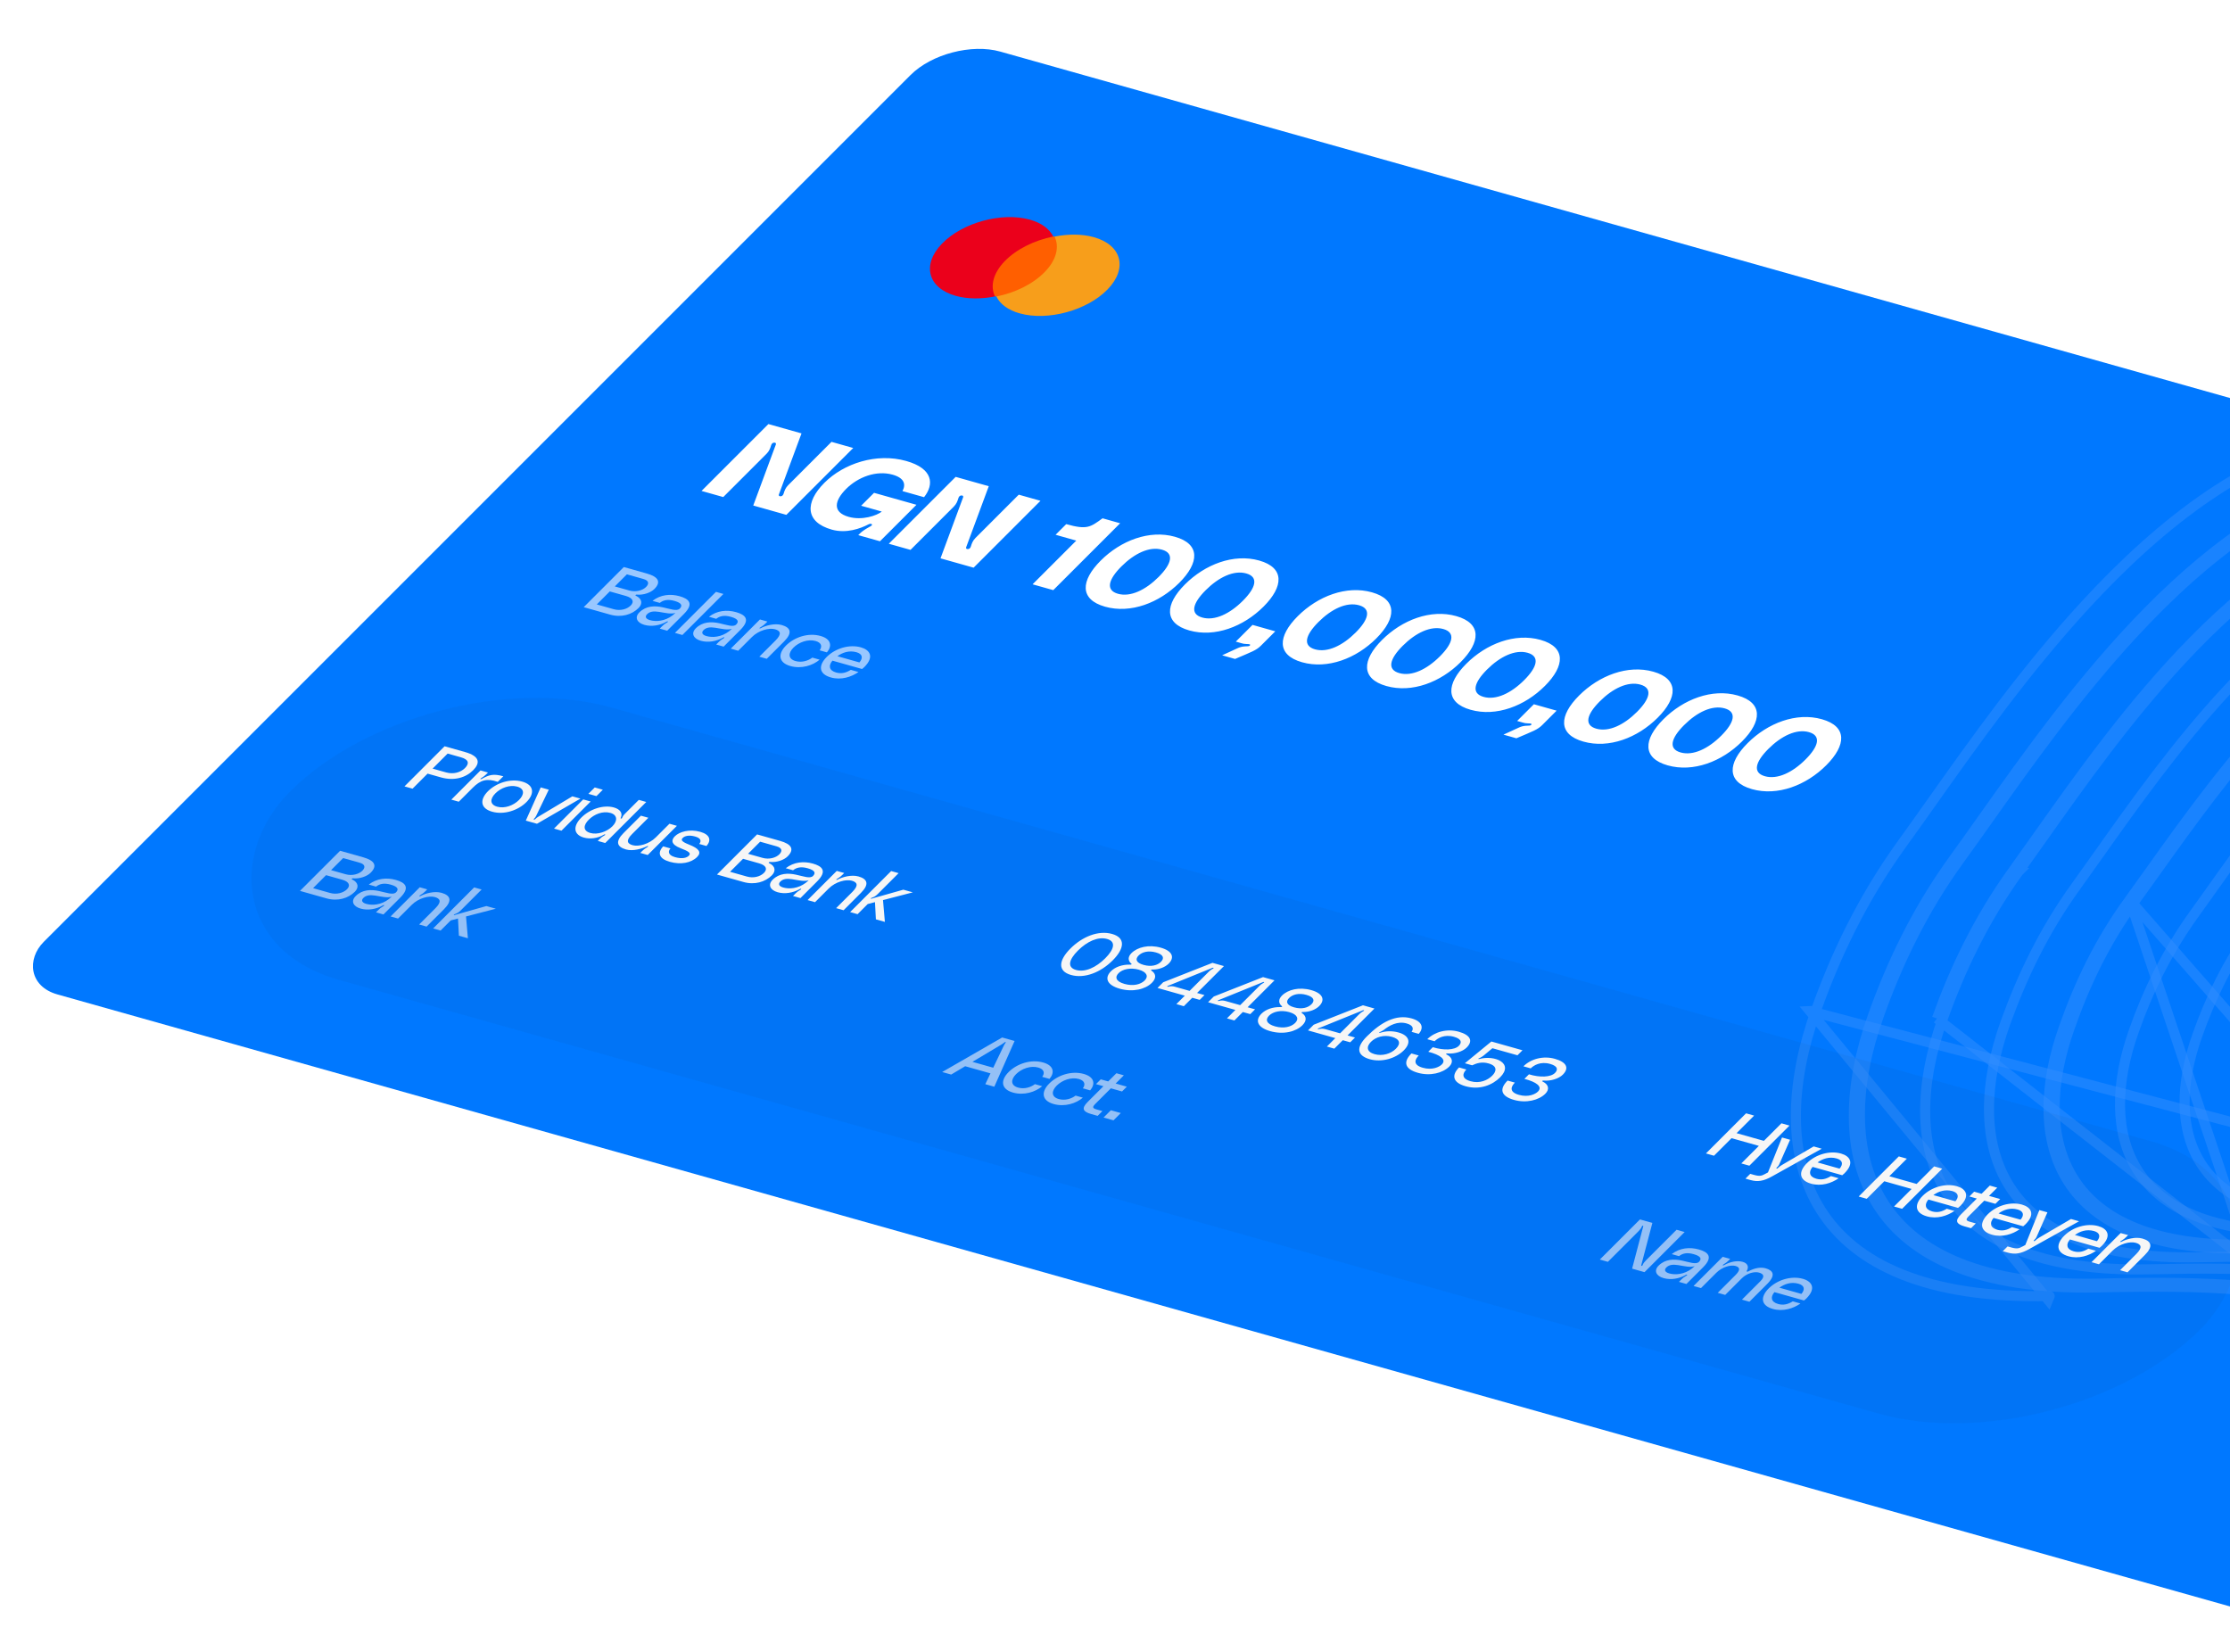 <svg width="301" height="223" viewBox="0 0 301 223" fill="none" xmlns="http://www.w3.org/2000/svg">
<g filter="url(#filter0_d_1_6533)">
<g clip-path="url(#clip0_1_6533)">
<rect width="340" height="180" rx="7.253" transform="matrix(0.962 0.271 -0.707 0.707 128.034 0.998)" fill="#0078FF"/>
<path d="M365.883 176.476L365.885 176.479C368.377 179.014 372.008 181.086 377.22 180.703C383.124 180.254 389.474 177.146 395.544 173.228C399.707 170.541 403.598 167.57 407.019 164.957C408.578 163.767 410.038 162.652 411.383 161.671C412.54 160.824 413.734 159.933 414.96 159.017C417.63 157.023 420.455 154.912 423.401 152.892C427.712 149.937 432.361 147.119 437.337 145.037L437.345 145.034C439.233 144.258 441.103 143.568 443.066 143.03C446.305 142.134 449.346 141.833 452.245 141.546C452.743 141.496 453.236 141.448 453.726 141.396C457.102 141.042 460.386 140.565 463.996 139.092C467.577 137.612 471.943 134.35 475.54 130.383C479.11 126.447 481.824 121.923 482.244 117.965C482.234 117.887 482.242 117.817 482.247 117.779L482.248 117.771C482.251 117.74 482.252 117.727 482.252 117.724L482.242 117.683L482.245 117.636C482.464 114.73 481.254 112.853 479.922 111.281C475.571 106.348 468.14 103.218 457.574 104.865C456.048 105.125 455.056 104.575 454.316 103.97L454.312 103.966C453.399 103.196 452.701 102.013 452.088 100.726C451.731 99.976 451.389 99.158 451.049 98.347C450.809 97.774 450.571 97.204 450.329 96.662C449.733 95.328 449.103 94.135 448.336 93.304C447.544 92.447 446.739 92.121 445.937 92.189L445.937 92.189C442.599 92.472 439.007 93.349 435.25 94.515C432.305 95.429 429.307 96.504 426.277 97.59C425.435 97.893 424.59 98.196 423.743 98.496C416.059 101.224 408.165 103.785 401.417 103.114L401.416 103.114C396.336 102.604 391.141 102.913 385.794 103.443C384.057 103.615 382.293 103.812 380.511 104.011C376.848 104.42 373.108 104.838 369.361 105.067C368.458 105.123 367.61 104.975 366.824 104.722C366.033 104.467 365.257 104.091 364.498 103.648C363.102 102.833 361.697 101.751 360.316 100.688C360.2 100.599 360.085 100.51 359.97 100.422C358.462 99.263 356.988 98.156 355.537 97.401C354.813 97.025 354.121 96.75 353.461 96.598C352.802 96.447 352.224 96.43 351.71 96.522C348.271 97.141 344.979 98.608 341.837 100.661C338.693 102.715 335.746 105.327 333.019 108.175C328.29 113.113 324.303 118.671 321.121 123.107C320.63 123.792 320.157 124.451 319.705 125.076M365.883 176.476L318.973 124.988M365.883 176.476C364.076 174.675 362.744 172.595 361.446 170.436C361.264 170.133 361.083 169.829 360.901 169.524C359.793 167.663 358.664 165.769 357.249 164.009M365.883 176.476L365.154 176.833M319.705 125.076C319.704 125.076 319.704 125.076 319.704 125.076L318.973 124.988M319.705 125.076C319.705 125.076 319.705 125.076 319.705 125.076L318.973 124.988M319.705 125.076C316.947 128.89 315.052 132.874 313.688 136.834L313.687 136.837C311.828 142.091 311.726 147.231 314.211 151.007C316.683 154.762 321.718 157.185 330.253 157.047L330.255 157.047C338.734 156.926 345.926 156.915 351.319 159.349L351.322 159.35C353.637 160.408 355.634 161.915 357.249 164.009M318.973 124.988C316.175 128.856 314.262 132.885 312.889 136.873C309.127 147.505 312.403 157.846 330.036 157.562C338.546 157.44 345.512 157.443 350.726 159.796C352.964 160.819 354.911 162.283 356.493 164.335M357.249 164.009C357.249 164.008 357.248 164.007 357.247 164.006L356.493 164.335M357.249 164.009C357.25 164.01 357.251 164.01 357.251 164.011L356.493 164.335M356.493 164.335C357.894 166.077 359.011 167.951 360.121 169.814C361.595 172.288 363.056 174.741 365.154 176.833M365.154 176.833C367.671 179.393 371.462 181.627 377.076 181.214C387.68 180.409 399.215 171.602 407.635 165.173C409.181 163.992 410.623 162.892 411.934 161.935C413.109 161.076 414.311 160.178 415.543 159.258C422.096 154.362 429.46 148.861 437.637 145.441C439.496 144.677 441.307 144.011 443.193 143.494L365.154 176.833Z" stroke="#338EFF" stroke-opacity="0.5" stroke-width="1.36" stroke-miterlimit="10"/>
<path d="M362.528 180.273L362.527 180.272C360.57 178.245 359.13 175.927 357.727 173.549C357.572 173.287 357.418 173.025 357.264 172.762C356.023 170.647 354.766 168.507 353.168 166.549C351.358 164.259 349.215 162.6 346.651 161.439C340.79 158.75 332.964 158.7 323.567 158.858C313.989 159.005 308.371 156.301 305.63 152.116C302.875 147.91 303.022 142.19 305.098 136.345C306.681 131.94 308.794 127.511 311.845 123.255C312.417 122.465 313.018 121.625 313.645 120.746C317.121 115.882 321.446 109.828 326.564 104.43C329.582 101.246 332.849 98.32 336.341 96.019C339.831 93.72 343.497 92.075 347.338 91.387L347.343 91.386C347.936 91.278 348.595 91.299 349.336 91.471C350.077 91.643 350.851 91.955 351.656 92.379C353.27 93.231 354.906 94.479 356.574 95.782C356.707 95.886 356.839 95.99 356.972 96.094C358.496 97.287 360.043 98.497 361.578 99.41C362.415 99.907 363.269 100.329 364.138 100.614C365.001 100.897 365.927 101.062 366.91 101C371.113 100.743 375.29 100.267 379.379 99.801C381.343 99.577 383.287 99.356 385.203 99.162C391.149 98.56 396.936 98.211 402.64 98.805L402.642 98.805C410.06 99.561 418.763 96.685 427.267 93.605C428.208 93.264 429.149 92.92 430.086 92.577C433.434 91.352 436.75 90.139 440.009 89.106C444.173 87.787 448.161 86.79 451.87 86.464C452.776 86.387 453.664 86.766 454.517 87.733C455.343 88.67 456.011 90.013 456.637 91.512C456.895 92.129 457.148 92.779 457.403 93.433C457.755 94.335 458.109 95.244 458.481 96.08C459.125 97.527 459.859 98.855 460.829 99.725C461.628 100.46 462.763 100.991 464.342 100.737C475.962 98.906 484.183 102.391 489.007 107.879C490.483 109.597 491.797 111.724 491.556 114.98L491.552 115.027L491.56 115.057C491.558 115.069 491.555 115.084 491.549 115.116C491.544 115.144 491.535 115.19 491.53 115.237C491.527 115.27 491.525 115.311 491.53 115.357C491.088 119.735 488.089 124.763 484.134 129.141C480.152 133.549 475.302 137.187 471.306 138.833C467.268 140.497 463.606 141.03 459.86 141.422C459.313 141.479 458.762 141.534 458.207 141.588C454.995 141.905 451.642 142.236 448.07 143.233L448.061 143.236L448.051 143.239C445.925 143.864 443.818 144.594 441.709 145.477L441.706 145.478C436.204 147.799 431.067 150.932 426.299 154.215C423.114 156.407 420.055 158.694 417.158 160.861C415.729 161.929 414.34 162.968 412.993 163.952L412.993 163.952C411.52 165.03 409.915 166.261 408.199 167.578C404.424 170.474 400.112 173.783 395.493 176.771C388.763 181.125 381.682 184.591 375.07 185.056L375.065 185.056C369.32 185.48 365.244 183.109 362.528 180.273Z" stroke="#338EFF" stroke-opacity="0.5" stroke-width="1.36" stroke-miterlimit="10"/>
<path d="M359.195 184.083L359.193 184.08C357.086 181.828 355.559 179.274 354.058 176.659C353.93 176.435 353.802 176.211 353.674 175.987C352.308 173.597 350.923 171.176 349.109 168.955C347.102 166.465 344.739 164.657 342.006 163.395C335.7 160.399 327.206 160.341 316.902 160.535L316.901 160.535C306.333 160.741 300.15 157.757 297.142 153.135C294.12 148.492 294.3 142.178 296.582 135.766L296.582 135.765C298.286 130.964 300.544 126.094 303.982 121.351L303.982 121.351C304.642 120.44 305.336 119.466 306.064 118.445C309.853 113.131 314.563 106.526 320.133 100.62C323.45 97.103 327.045 93.865 330.894 91.315C334.74 88.766 338.789 86.937 343.039 86.169C343.71 86.049 344.448 86.079 345.269 86.275C346.091 86.472 346.945 86.825 347.831 87.301C349.605 88.256 351.402 89.65 353.228 91.102C353.369 91.213 353.51 91.326 353.652 91.438C355.326 92.77 357.022 94.12 358.706 95.137C359.621 95.689 360.553 96.156 361.499 96.471C362.439 96.785 363.444 96.965 364.505 96.898C369.174 96.627 373.822 96.097 378.381 95.577C380.487 95.337 382.574 95.098 384.636 94.889C391.198 94.222 397.596 93.833 403.887 94.509L404.241 94L403.887 94.509C411.963 95.376 421.475 92.184 430.803 88.746C431.85 88.36 432.896 87.971 433.939 87.582C437.595 86.221 441.222 84.87 444.786 83.719C449.36 82.241 453.747 81.122 457.827 80.752L457.832 80.752C458.845 80.657 459.818 81.085 460.739 82.163C461.631 83.208 462.342 84.708 463.005 86.377C463.28 87.07 463.548 87.797 463.818 88.527C464.188 89.529 464.56 90.536 464.952 91.465C465.633 93.075 466.412 94.547 467.449 95.505C468.343 96.338 469.517 96.919 471.236 96.678L471.247 96.676L471.258 96.674C484.08 94.662 493.066 98.553 498.312 104.545C499.934 106.412 501.373 108.738 501.109 112.342L501.108 112.354L501.108 112.366C501.108 112.406 501.102 112.44 501.09 112.502C501.079 112.56 501.062 112.643 501.061 112.743C500.557 117.572 497.244 123.126 492.886 127.957C488.507 132.812 483.175 136.826 478.765 138.638C474.31 140.469 470.268 141.059 466.146 141.495C465.552 141.558 464.955 141.618 464.354 141.678C460.819 142.031 457.145 142.398 453.233 143.497C450.854 144.127 448.54 144.959 446.247 145.934C440.193 148.471 434.549 151.918 429.32 155.534C425.802 157.966 422.435 160.503 419.252 162.9C417.714 164.058 416.22 165.183 414.773 166.248C413.119 167.454 411.31 168.84 409.371 170.326C405.25 173.485 400.545 177.091 395.508 180.353C388.093 185.156 380.275 188.991 372.993 189.472C366.578 189.89 362.106 187.263 359.195 184.083Z" stroke="#338EFF" stroke-opacity="0.5" stroke-width="1.36" stroke-miterlimit="10"/>
<path d="M355.802 187.878L355.801 187.876C353.544 185.399 351.911 182.607 350.317 179.75C350.154 179.458 349.992 179.165 349.829 178.872C348.405 176.306 346.964 173.71 345.096 171.308L345.094 171.306C342.964 168.616 340.45 166.654 337.467 165.287C330.525 162.087 321.448 162.019 310.258 162.2L310.255 162.2C298.643 162.416 291.882 159.139 288.608 154.081C285.319 149 285.545 142.105 288.032 135.126L288.032 135.125C289.879 129.885 292.428 124.572 296.161 119.384C296.905 118.354 297.69 117.251 298.514 116.091C302.629 110.304 307.738 103.118 313.773 96.688C317.392 92.832 321.317 89.279 325.52 86.481C329.721 83.685 334.149 81.677 338.801 80.841C339.55 80.709 340.369 80.747 341.271 80.968C342.173 81.188 343.109 81.58 344.076 82.107C346.012 83.161 347.971 84.697 349.958 86.293C350.118 86.421 350.277 86.55 350.437 86.679C352.253 88.139 354.088 89.616 355.909 90.732C356.902 91.341 357.91 91.855 358.931 92.204C359.947 92.551 361.026 92.752 362.162 92.687L362.168 92.687C367.164 92.377 372.136 91.801 377.016 91.236C379.411 90.959 381.784 90.684 384.127 90.444C391.285 89.712 398.271 89.294 405.151 90.053L405.152 90.053C409.52 90.53 414.28 89.889 419.194 88.666C424.1 87.445 429.214 85.63 434.316 83.728C435.483 83.292 436.649 82.853 437.812 82.415C441.76 80.926 445.68 79.448 449.531 78.184C454.51 76.55 459.287 75.305 463.728 74.879C464.849 74.774 465.903 75.261 466.882 76.452C467.832 77.609 468.578 79.265 469.267 81.105C469.555 81.873 469.835 82.679 470.117 83.488C470.499 84.588 470.883 85.693 471.291 86.714C472 88.49 472.815 90.11 473.911 91.168C474.827 92.098 476.13 92.75 477.978 92.446C491.998 90.255 501.77 94.505 507.409 101.043C509.149 103.102 510.705 105.615 510.438 109.531C510.359 109.733 510.361 109.917 510.362 110.035L510.362 110.041C509.823 115.314 506.201 121.383 501.447 126.66C496.671 131.961 490.856 136.352 486.066 138.332L486.065 138.332C481.183 140.354 476.779 141 472.298 141.474C471.642 141.543 470.983 141.609 470.32 141.675C466.482 142.058 462.497 142.455 458.227 143.652C455.578 144.378 453.072 145.306 450.619 146.322L450.607 146.327C444.017 149.127 437.878 152.902 432.188 156.851C428.436 159.455 424.84 162.164 421.435 164.729C419.688 166.045 417.992 167.323 416.35 168.53C414.616 169.802 412.719 171.262 410.685 172.826C406.158 176.31 400.955 180.312 395.385 183.921C387.299 189.16 378.748 193.356 370.779 193.876L370.779 193.876C363.833 194.335 358.94 191.363 355.802 187.878Z" stroke="#338EFF" stroke-opacity="0.5" stroke-width="1.36" stroke-miterlimit="10"/>
<path d="M352.452 191.698L352.452 191.698C355.813 195.484 361.077 198.756 368.707 198.258L368.712 198.258C377.389 197.722 386.672 193.167 395.417 187.493C401.444 183.582 407.069 179.241 411.951 175.474C414.141 173.783 416.181 172.209 418.042 170.84M352.452 191.698L418.597 171.101M352.452 191.698C350.045 188.994 348.299 185.977 346.581 182.9C346.451 182.666 346.32 182.432 346.189 182.197C344.607 179.357 343.007 176.484 340.9 173.825L340.899 173.823C338.57 170.931 335.885 168.871 332.688 167.355L332.685 167.354C325.275 163.898 315.562 163.771 303.457 163.988L303.453 163.988C290.814 164.262 283.488 160.705 279.956 155.211C276.411 149.694 276.687 142.205 279.379 134.659L279.38 134.658C281.397 128.922 284.091 123.168 288.186 117.544L288.186 117.544C289.091 116.3 290.05 114.955 291.062 113.536C295.471 107.354 300.887 99.761 307.258 92.941C311.172 88.752 315.417 84.886 319.971 81.839C324.523 78.794 329.332 76.599 334.394 75.683M352.452 191.698L287.455 117.454M418.042 170.84L418.597 171.101M418.042 170.84C418.041 170.84 418.041 170.84 418.04 170.841L418.597 171.101M418.042 170.84C419.784 169.552 421.584 168.188 423.438 166.784C427.13 163.987 431.036 161.028 435.122 158.183C441.274 153.9 447.921 149.81 455.065 146.794L455.068 146.793C457.728 145.675 460.4 144.704 463.229 143.886L463.238 143.883C467.852 142.582 472.175 142.147 476.348 141.728C477.061 141.656 477.77 141.585 478.476 141.51C483.342 140.992 488.124 140.29 493.384 138.101C498.605 135.929 504.897 131.173 510.062 125.438C515.205 119.728 519.133 113.156 519.754 107.413M418.597 171.101C420.359 169.799 422.169 168.427 424.028 167.019C433.252 160.032 443.681 152.131 455.369 147.196C457.987 146.096 460.606 145.145 463.373 144.345C467.855 143.081 472.042 142.659 476.219 142.238C481.832 141.673 487.424 141.11 493.681 138.506C504.594 133.966 519.319 118.99 520.573 107.28M519.754 107.413L519.754 107.43L520.573 107.28M519.754 107.413L519.754 107.409C519.753 107.291 519.751 107.106 519.83 106.905M519.754 107.413C519.755 107.407 519.755 107.401 519.756 107.396L520.573 107.28M520.573 107.28C520.572 107.131 520.571 106.983 520.644 106.835M406.671 85.262C396.632 84.132 386.393 85.317 375.968 86.524C370.639 87.141 365.261 87.764 359.836 88.086C355.914 88.313 351.824 84.999 347.703 81.66C343.244 78.047 338.749 74.406 334.394 75.191M406.671 85.262L406.311 85.77C406.311 85.77 406.311 85.77 406.311 85.77M406.671 85.262L406.311 85.77M406.671 85.262C416.722 86.403 428.976 81.724 441.293 77.021C451.084 73.283 460.915 69.529 469.71 68.672M406.311 85.77C398.844 84.929 391.247 85.387 383.472 86.184C380.984 86.44 378.466 86.731 375.927 87.025C370.577 87.644 365.134 88.274 359.673 88.598L359.672 88.598C358.457 88.669 357.299 88.452 356.204 88.074C355.103 87.695 354.014 87.136 352.941 86.473C350.968 85.255 348.977 83.643 347.007 82.046C346.837 81.908 346.666 81.77 346.496 81.632C344.344 79.892 342.221 78.214 340.125 77.063C339.078 76.488 338.063 76.059 337.084 75.818C336.105 75.577 335.213 75.536 334.394 75.683M406.311 85.77C411.008 86.303 416.133 85.61 421.434 84.278C426.727 82.948 432.248 80.965 437.763 78.883C439.034 78.403 440.304 77.918 441.571 77.434C445.83 75.808 450.062 74.192 454.219 72.81C459.607 71.019 464.782 69.65 469.595 69.181M334.394 75.683L334.394 75.191M334.394 75.683C334.393 75.683 334.393 75.683 334.393 75.683L334.394 75.191M334.394 75.191C315.128 78.677 300.144 99.687 290.318 113.466C289.309 114.881 288.354 116.219 287.455 117.454M287.455 117.454C283.319 123.134 280.607 128.934 278.582 134.694C273.154 149.906 277.392 165.062 303.243 164.502L287.455 117.454ZM469.595 69.181C469.594 69.181 469.594 69.181 469.594 69.181L469.71 68.672M469.595 69.181C470.192 69.124 470.771 69.223 471.345 69.513C471.926 69.807 472.465 70.278 472.968 70.909C473.974 72.172 474.76 73.98 475.485 75.985C475.788 76.824 476.082 77.703 476.378 78.586C476.779 79.783 477.181 80.985 477.61 82.098C478.357 84.038 479.216 85.805 480.373 86.962L480.372 86.962L480.38 86.969C481.406 87.938 482.68 88.642 484.67 88.347L484.681 88.346C499.902 85.972 510.367 90.626 516.504 97.671M469.595 69.181C469.595 69.181 469.596 69.181 469.597 69.181L469.71 68.672M469.71 68.672C473.814 68.282 475.505 73.337 477.187 78.361C478.277 81.62 479.364 84.867 481.102 86.606C482.114 87.561 483.196 88.072 484.716 87.847C500.375 85.406 511.05 90.215 517.25 97.333M516.504 97.671C516.503 97.671 516.503 97.67 516.503 97.67L517.25 97.333M516.504 97.671C516.504 97.671 516.504 97.671 516.504 97.672L517.25 97.333M516.504 97.671C518.438 99.928 520.096 102.689 519.83 106.905M517.25 97.333C519.227 99.639 520.936 102.485 520.644 106.835M519.83 106.905C519.84 106.878 519.852 106.851 519.866 106.824L520.644 106.835M519.83 106.905C519.828 106.925 519.827 106.944 519.826 106.964L520.644 106.835" stroke="#338EFF" stroke-opacity="0.5" stroke-width="1.36" stroke-miterlimit="10"/>
<path d="M349.083 195.496L349.082 195.494C346.526 192.565 344.674 189.311 342.828 186.002C342.752 185.865 342.676 185.729 342.599 185.592C340.834 182.426 339.048 179.222 336.636 176.269C334.204 173.122 331.223 170.912 327.86 169.297L327.856 169.295C319.978 165.584 309.599 165.448 296.587 165.701L296.585 165.701C282.977 165.985 275.091 162.137 271.292 156.205C267.48 150.25 267.784 142.181 270.681 134.069C272.916 127.889 275.829 121.691 280.217 115.625L280.217 115.624C281.154 114.326 282.146 112.924 283.192 111.446C287.929 104.752 293.782 96.481 300.685 89.057C304.896 84.528 309.469 80.348 314.377 77.053C319.282 73.76 324.47 71.387 329.933 70.403C330.832 70.244 331.803 70.293 332.863 70.56C333.922 70.826 335.017 71.296 336.144 71.923C338.401 73.177 340.684 75.001 342.994 76.89C343.173 77.036 343.352 77.182 343.531 77.329C345.651 79.064 347.791 80.816 349.912 82.138C351.064 82.856 352.231 83.46 353.409 83.87C354.582 84.277 355.818 84.51 357.111 84.434L357.113 84.434C362.99 84.082 368.838 83.396 374.589 82.721C377.319 82.401 380.027 82.083 382.706 81.805C391.071 80.936 399.262 80.438 407.354 81.362C412.384 81.937 417.88 81.191 423.572 79.751C429.254 78.313 435.187 76.169 441.117 73.913C442.518 73.38 443.918 72.841 445.315 72.303C449.859 70.555 454.376 68.816 458.812 67.325C464.606 65.377 470.173 63.881 475.347 63.356C476.013 63.289 476.649 63.398 477.272 63.713C477.901 64.031 478.481 64.544 479.018 65.229C480.092 66.6 480.919 68.564 481.676 70.739C481.995 71.658 482.304 72.621 482.614 73.587C483.028 74.877 483.443 76.173 483.887 77.371C484.665 79.475 485.564 81.385 486.789 82.631C487.86 83.72 489.279 84.41 491.325 84.122L491.336 84.121L491.347 84.119C507.621 81.564 518.946 86.576 525.478 94.171L525.479 94.172C527.619 96.639 529.407 99.614 529.027 104.205L529.026 104.219L529.026 104.232C529.026 104.294 529.022 104.369 529.016 104.458L529.015 104.464C529.01 104.54 529.005 104.629 529.004 104.709C528.349 110.897 524.112 117.985 518.572 124.141C513.01 130.322 506.236 135.455 500.634 137.795L500.634 137.795C494.946 140.175 489.785 140.933 484.549 141.489C483.786 141.57 483.02 141.646 482.249 141.723C477.764 142.172 473.13 142.636 468.185 144.038L468.179 144.04C465.177 144.905 462.234 145.972 459.374 147.187L459.37 147.189C451.727 150.47 444.605 154.886 438.003 159.502C433.705 162.507 429.589 165.625 425.688 168.58C423.609 170.155 421.592 171.683 419.641 173.123L419.64 173.124C417.7 174.559 415.572 176.206 413.288 177.973C408.001 182.065 401.879 186.803 395.316 191.063C385.902 197.172 375.886 202.088 366.521 202.663C358.373 203.155 352.64 199.626 349.083 195.496Z" stroke="#338EFF" stroke-opacity="0.5" stroke-width="1.36" stroke-miterlimit="10"/>
<path d="M345.729 199.298L345.729 199.298C349.509 203.73 355.613 207.56 364.447 207.028L364.449 207.028C374.523 206.437 385.272 201.162 395.347 194.611C402.405 190.023 408.984 184.91 414.65 180.507C417.06 178.634 419.306 176.889 421.352 175.368L421.353 175.367C423.382 173.862 425.48 172.268 427.64 170.625C431.847 167.427 436.294 164.045 440.95 160.786C448.011 155.841 455.641 151.111 463.846 147.591M345.729 199.298L464.157 147.99M345.729 199.298C343.024 196.144 341.084 192.653 339.173 189.104C339.047 188.869 338.92 188.634 338.794 188.399C337.014 185.086 335.216 181.739 332.809 178.631L332.807 178.629C330.179 175.283 327.05 172.92 323.436 171.201L323.434 171.2C315.016 167.234 303.929 167.037 290.076 167.327L290.075 167.327C275.411 167.645 266.936 163.528 262.865 157.172C258.781 150.793 259.13 142.143 262.244 133.439M345.729 199.298L261.447 133.473M463.846 147.591L464.157 147.99M463.846 147.591C463.846 147.591 463.846 147.591 463.846 147.591L464.157 147.99M463.846 147.591C466.909 146.276 470.023 145.164 473.284 144.206L473.292 144.203C478.627 142.667 483.617 142.166 488.455 141.68C489.242 141.601 490.025 141.523 490.805 141.44C496.413 140.846 501.948 140.044 508.051 137.497L508.051 137.497C514.066 134.991 521.305 129.483 527.245 122.855C533.168 116.247 537.699 108.636 538.42 101.998L538.42 101.995C538.431 101.906 538.436 101.827 538.441 101.74C538.447 101.656 538.453 101.563 538.465 101.458M464.157 147.99C467.167 146.698 470.227 145.605 473.434 144.663C478.634 143.165 483.486 142.677 488.329 142.19C494.754 141.545 501.164 140.9 508.35 137.902C520.853 132.692 537.773 115.372 539.237 101.883C539.248 101.784 539.254 101.698 539.26 101.611C539.265 101.524 539.271 101.438 539.282 101.339M538.465 101.458C538.465 101.459 538.465 101.461 538.465 101.463L539.282 101.339M538.465 101.458C538.866 96.522 536.955 93.349 534.668 90.733L534.665 90.73C527.739 82.587 515.627 77.216 498.153 79.951M538.465 101.458C538.465 101.456 538.466 101.454 538.466 101.452L539.282 101.339M539.282 101.339C539.693 96.297 537.736 93.052 535.414 90.394C528.422 82.175 516.099 76.649 498.184 79.453M481.417 57.084C471.348 58.137 460.092 62.504 448.885 66.852C434.688 72.361 420.57 77.838 409.046 76.507C397.364 75.152 385.504 76.542 373.443 77.956C367.332 78.672 361.169 79.394 354.951 79.768C350.44 80.035 345.752 76.154 341.024 72.241C335.908 68.007 330.748 63.736 325.718 64.639C303.498 68.624 286.193 93.109 274.946 109.021C273.802 110.64 272.72 112.17 271.703 113.581M481.417 57.084L481.308 57.592C481.309 57.592 481.31 57.592 481.311 57.592M481.417 57.084C486.108 56.612 487.95 62.526 489.78 68.4C490.963 72.197 492.14 75.977 494.079 78.007C495.165 79.112 496.493 79.725 498.184 79.453M481.417 57.084L481.313 57.592C481.312 57.592 481.311 57.592 481.311 57.592M481.311 57.592C475.757 58.173 469.788 59.795 463.588 61.899C458.846 63.508 454.021 65.38 449.171 67.262C447.671 67.844 446.169 68.427 444.666 69.003C438.331 71.433 432.001 73.738 425.943 75.284C419.877 76.831 414.028 77.632 408.684 77.014L408.684 77.014C400.002 76.008 391.204 76.535 382.227 77.462C379.314 77.763 376.371 78.108 373.406 78.456C367.273 79.174 361.044 79.904 354.79 80.281L354.788 80.281C353.417 80.362 352.103 80.112 350.853 79.673C349.598 79.233 348.354 78.581 347.125 77.806C344.865 76.382 342.586 74.496 340.325 72.625C340.13 72.463 339.935 72.301 339.739 72.14C337.271 70.101 334.829 68.129 332.412 66.773C331.205 66.096 330.029 65.588 328.888 65.299C327.747 65.011 326.695 64.956 325.715 65.132L325.715 65.132C319.847 66.185 314.279 68.737 309.018 72.278C303.755 75.819 298.854 80.314 294.343 85.178C286.986 93.112 280.743 101.943 275.692 109.09C274.545 110.713 273.459 112.249 272.435 113.668M481.311 57.592C482.019 57.521 482.695 57.64 483.355 57.982C484.022 58.327 484.635 58.882 485.2 59.621C486.33 61.099 487.197 63.214 487.988 65.554C488.323 66.544 488.646 67.58 488.97 68.62C489.402 70.007 489.836 71.4 490.301 72.691C491.116 74.957 492.058 77.012 493.343 78.357L493.347 78.361C494.449 79.482 495.972 80.301 498.153 79.951M272.435 113.668C272.435 113.668 272.436 113.667 272.436 113.667L271.703 113.581M272.435 113.668L271.703 113.581M272.435 113.668C267.755 120.176 264.6 126.866 262.244 133.439M271.703 113.581C266.983 120.143 263.811 126.876 261.447 133.473M261.447 133.473L262.244 133.439M261.447 133.473L262.244 133.439C262.244 133.439 262.244 133.439 262.244 133.439M498.153 79.951C498.152 79.951 498.151 79.951 498.15 79.951L498.184 79.453M498.153 79.951C498.154 79.951 498.155 79.951 498.156 79.951L498.184 79.453" stroke="#338EFF" stroke-opacity="0.5" stroke-width="1.36" stroke-miterlimit="10"/>
<path d="M410.175 72.264C397.713 70.8 385.064 72.297 372.203 73.819C365.683 74.59 359.108 75.368 352.475 75.77C347.666 76.056 342.672 71.892 337.642 67.699C332.206 63.166 326.727 58.599 321.394 59.574C297.857 63.821 279.569 89.642 267.53 106.639C266.209 108.505 264.962 110.265 263.793 111.878C258.708 118.881 255.317 126.056 252.808 133.096C246.126 151.755 251.145 170.437 283.056 169.769M410.175 72.264L409.809 72.772M410.175 72.264L409.81 72.772C409.81 72.772 409.81 72.772 409.809 72.772M410.175 72.264C422.43 73.718 437.47 67.834 452.601 61.915C464.534 57.246 476.524 52.556 487.248 51.426C492.222 50.9 494.106 57.191 495.986 63.472C497.211 67.561 498.434 71.646 500.507 73.843M409.809 72.772C400.54 71.683 391.149 72.25 381.572 73.249C378.466 73.573 375.329 73.944 372.169 74.318C365.626 75.092 358.983 75.878 352.313 76.282L352.312 76.282C350.862 76.368 349.471 76.103 348.144 75.635C346.811 75.164 345.489 74.467 344.182 73.638C341.776 72.112 339.35 70.089 336.943 68.082C336.738 67.911 336.533 67.74 336.329 67.57C333.705 65.386 331.108 63.273 328.537 61.821C327.254 61.095 326.002 60.55 324.787 60.241C323.571 59.932 322.446 59.874 321.396 60.066L321.393 60.067C315.115 61.199 309.168 63.938 303.556 67.728C297.943 71.52 292.719 76.328 287.912 81.529C280.2 89.873 273.636 99.141 268.278 106.706C266.953 108.577 265.701 110.344 264.524 111.967L264.524 111.967C259.479 118.915 256.106 126.046 253.606 133.062L253.606 133.062C250.286 142.333 249.892 151.564 254.234 158.38C258.562 165.172 267.597 169.583 283.265 169.255M409.809 72.772C415.481 73.444 421.695 72.593 428.147 70.936C434.591 69.281 441.328 66.808 448.076 64.199C449.682 63.578 451.288 62.95 452.891 62.323C458.052 60.304 463.19 58.294 468.239 56.566C474.85 54.304 481.218 52.558 487.145 51.933L487.145 51.933C487.913 51.852 488.636 51.979 489.338 52.344C490.045 52.714 490.691 53.307 491.283 54.098C492.468 55.681 493.365 57.947 494.18 60.455C494.52 61.5 494.847 62.593 495.175 63.689C495.626 65.194 496.079 66.705 496.568 68.109C497.416 70.538 498.403 72.74 499.766 74.186M283.265 169.255L283.056 169.769M283.265 169.255C283.266 169.255 283.266 169.255 283.267 169.255L283.056 169.769M283.265 169.255C298.031 168.928 309.753 169.184 318.662 173.355L318.664 173.356C322.525 175.178 325.802 177.692 328.553 181.236M283.056 169.769C297.822 169.442 309.328 169.711 318.061 173.799C321.85 175.587 325.078 178.059 327.798 181.564M328.553 181.236C328.552 181.235 328.552 181.234 328.551 181.234L327.798 181.564M328.553 181.236C328.554 181.237 328.555 181.238 328.556 181.239L327.798 181.564M328.553 181.236C331.294 184.604 333.289 188.288 335.271 191.947L335.429 192.239C337.468 196.003 339.513 199.73 342.368 203.109M327.798 181.564C330.521 184.909 332.505 188.573 334.491 192.239C336.579 196.094 338.668 199.951 341.619 203.444M341.619 203.444L342.367 203.109C342.368 203.109 342.368 203.109 342.368 203.109M341.619 203.444C345.695 208.255 352.344 212.51 362.104 211.961M341.619 203.444L342.368 203.109M342.368 203.109C346.42 207.891 352.919 211.974 362.269 211.449M362.104 211.961L362.268 211.449C362.268 211.449 362.269 211.449 362.269 211.449M362.104 211.961C381.119 210.848 401.881 194.708 416.517 183.33C419.038 181.37 421.378 179.551 423.496 177.975L468.189 148.1C459.47 151.836 451.352 156.881 443.831 162.157C438.955 165.578 434.29 169.127 429.87 172.488C427.486 174.301 425.174 176.06 422.939 177.715L422.937 177.716C420.789 179.315 418.431 181.148 415.897 183.118C409.852 187.817 402.81 193.292 395.253 198.203C384.512 205.183 373.029 210.818 362.269 211.449M362.104 211.961L362.271 211.449C362.27 211.449 362.27 211.449 362.269 211.449M499.766 74.186C499.764 74.184 499.762 74.182 499.761 74.18L500.507 73.843M499.766 74.186C500.887 75.476 502.477 76.28 504.787 75.941L504.8 75.939C523.475 73.023 536.278 78.798 543.701 87.446M499.766 74.186C499.767 74.188 499.769 74.189 499.77 74.191L500.507 73.843M500.507 73.843C501.594 75.096 502.996 75.71 504.834 75.441L543.701 87.446M543.701 87.446C543.701 87.446 543.701 87.446 543.701 87.447L544.449 87.11M543.701 87.446L548.542 98.8C548.976 93.412 546.894 89.967 544.449 87.11M543.701 87.446L544.449 87.11M543.701 87.446L544.449 87.11M478.182 144.519C478.181 144.52 478.179 144.52 478.178 144.521L478.32 144.98L478.187 144.518C478.185 144.519 478.183 144.519 478.182 144.519Z" stroke="#338EFF" stroke-opacity="0.5" stroke-width="1.36" stroke-miterlimit="10"/>
<path d="M244.297 132.474L245.096 132.439C241.607 142.277 241.179 152.102 245.785 159.361C250.376 166.597 259.972 171.3 276.657 170.938C276.657 170.938 276.658 170.937 276.658 170.938L276.448 171.452L244.297 132.474ZM244.297 132.474L245.096 132.439C247.74 124.981 251.355 117.358 256.717 109.918C257.986 108.169 259.338 106.258 260.774 104.23C266.435 96.232 273.379 86.421 281.535 77.577C286.643 72.037 292.198 66.91 298.168 62.868C304.136 58.827 310.466 55.906 317.146 54.706L317.149 54.705C318.267 54.502 319.464 54.568 320.756 54.903C322.047 55.236 323.375 55.823 324.738 56.6C327.465 58.156 330.224 60.416 333.012 62.747C333.218 62.92 333.424 63.093 333.631 63.266C336.2 65.418 338.789 67.588 341.356 69.223C342.745 70.107 344.147 70.849 345.559 71.35C346.965 71.849 348.435 72.129 349.963 72.037L349.964 72.037C357.011 71.608 364.036 70.779 370.96 69.961C374.356 69.56 377.728 69.162 381.067 68.815C391.257 67.757 401.255 67.161 411.114 68.333C417.118 69.048 423.704 68.14 430.549 66.371C437.384 64.606 444.535 61.966 451.699 59.181C453.414 58.514 455.129 57.84 456.842 57.166C462.31 55.014 467.754 52.872 473.101 51.03C480.116 48.614 486.872 46.747 493.154 46.079L493.155 46.079C494.152 45.972 495.084 46.2 495.972 46.816C496.86 47.432 497.633 48.391 498.322 49.612C499.688 52.031 500.658 55.349 501.639 58.704L501.664 58.791C502.647 62.154 503.645 65.549 505.076 67.999C505.79 69.223 506.632 70.247 507.676 70.915C508.726 71.586 510.051 71.938 511.72 71.683L511.722 71.683C531.502 68.633 545.093 74.767 552.912 83.965L552.913 83.967C555.472 86.933 557.609 90.557 557.161 96.19L557.161 96.191C556.578 103.743 551.467 112.493 544.703 120.109C537.922 127.745 529.585 134.128 522.678 137.016C515.73 139.922 509.454 140.836 503.11 141.512C502.222 141.607 501.331 141.697 500.436 141.787C494.97 142.339 489.347 142.907 483.312 144.644C471.712 147.973 461.056 153.842 451.322 160.333C444.453 164.914 437.983 169.847 431.947 174.45C429.44 176.362 427.007 178.217 424.651 179.966L424.649 179.967M244.297 132.474L424.649 179.967M424.649 179.967C422.38 181.659 419.882 183.603 417.196 185.694M424.649 179.967L417.196 185.694M417.196 185.694C410.785 190.685 403.299 196.514 395.265 201.741C383.848 209.17 371.627 215.176 360.194 215.822L417.196 185.694Z" stroke="#338EFF" stroke-opacity="0.5" stroke-width="1.36" stroke-miterlimit="10"/>
<path d="M145.232 28.766L139.264 27.102L131.416 35.18L137.384 36.844L145.232 28.766Z" fill="#FF5F00"/>
<path d="M135.627 31.243C137.223 29.6 139.667 28.429 142.163 27.927C141.667 26.917 140.604 26.094 139.004 25.648C135.215 24.592 129.915 26.038 127.153 28.881C124.392 31.724 125.223 34.879 129.012 35.935C130.612 36.381 132.48 36.376 134.308 36.014C133.63 34.645 134.031 32.886 135.627 31.243Z" fill="#EB001B"/>
<path d="M149.497 35.066C146.735 37.909 141.435 39.355 137.646 38.299C136.047 37.853 134.983 37.03 134.487 36.02C137.003 35.523 139.428 34.347 141.024 32.704C142.62 31.061 143.007 29.317 142.343 27.933C144.17 27.571 146.039 27.566 147.639 28.012C151.428 29.068 152.245 32.237 149.497 35.066Z" fill="#F79E1B"/>
<path d="M94.691 62.264L97.623 63.091L103.47 57.245C103.829 56.885 103.97 56.498 104.081 56.118C104.152 55.892 104.283 55.715 104.601 55.755C104.736 55.777 104.751 55.896 104.726 55.988L101.672 64.233L106.14 65.493L115.167 56.467L112.235 55.64L106.388 61.487C106.029 61.846 105.887 62.233 105.776 62.613C105.706 62.84 105.561 63.029 105.256 62.976C105.121 62.954 105.106 62.835 105.131 62.743L108.186 54.498L103.718 53.238L94.691 62.264ZM111.284 61.158C108.63 63.812 108.66 66.467 112.272 67.486C114.262 68.047 116.174 67.321 117.199 66.788C117.341 66.713 117.566 66.645 117.676 66.758C117.787 66.871 117.594 66.998 117.266 67.168C116.685 67.481 116.269 67.808 116.077 68L115.846 68.231L118.778 69.058L123.702 64.134L117.977 62.52L116.233 64.263L119.026 65.051C118.344 65.598 116.37 66.275 114.555 65.763C112.321 65.133 112.626 63.575 114.216 61.985C115.806 60.395 118.275 59.447 120.491 60.072C122.062 60.515 122.302 61.372 121.813 62.286L124.727 63.108C126.128 61.35 125.933 59.24 122.32 58.221C118.306 57.089 113.887 58.555 111.284 61.158ZM119.967 69.393L122.899 70.22L128.746 64.373C129.105 64.014 129.246 63.627 129.358 63.247C129.428 63.02 129.559 62.844 129.877 62.884C130.012 62.906 130.027 63.025 130.003 63.117L126.948 71.362L131.416 72.622L140.443 63.595L137.511 62.768L131.664 68.615C131.305 68.974 131.163 69.362 131.052 69.741C130.982 69.968 130.837 70.157 130.533 70.104C130.398 70.083 130.383 69.963 130.407 69.872L133.462 61.626L128.994 60.366L119.967 69.393ZM148.821 65.958C147.164 67.167 146.709 67.532 143.917 66.745L142.481 68.181L145.273 68.969L139.375 74.867L142.167 75.654L151.194 66.627L148.821 65.958ZM158.59 68.45C155.134 67.476 151.271 68.967 148.566 71.672C145.86 74.378 145.697 76.913 149.153 77.887C152.608 78.862 156.472 77.371 159.177 74.665C161.882 71.96 162.046 69.425 158.59 68.45ZM150.897 76.144C149.204 75.666 149.602 74.217 151.358 72.46C153.115 70.703 155.153 69.717 156.846 70.194C158.539 70.671 158.141 72.121 156.385 73.878C154.628 75.634 152.59 76.621 150.897 76.144ZM169.967 71.659C166.511 70.684 162.648 72.176 159.943 74.881C157.237 77.587 157.074 80.121 160.53 81.096C163.985 82.07 167.848 80.579 170.554 77.874C173.259 75.168 173.422 72.633 169.967 71.659ZM162.274 79.352C160.581 78.875 160.978 77.425 162.735 75.669C164.492 73.912 166.53 72.925 168.223 73.403C169.916 73.88 169.518 75.329 167.761 77.086C166.005 78.843 163.966 79.83 162.274 79.352ZM164.96 84.45L166.705 84.942C168.974 83.971 169.557 83.79 170.198 83.149L172.135 81.213L169.063 80.346L166.806 82.603L167.592 82.825C167.784 82.879 167.941 82.923 168.249 82.928C168.623 82.935 168.805 82.953 168.717 83.109C168.641 83.252 168.345 83.234 167.994 83.25C167.612 83.274 167.314 83.371 167.068 83.482L164.96 84.45ZM185.187 75.951C181.732 74.977 177.869 76.468 175.163 79.174C172.458 81.879 172.295 84.414 175.75 85.389C179.206 86.363 183.069 84.872 185.774 82.166C188.48 79.461 188.643 76.926 185.187 75.951ZM177.494 83.645C175.801 83.167 176.199 81.718 177.956 79.961C179.712 78.205 181.751 77.218 183.444 77.695C185.136 78.173 184.739 79.622 182.982 81.379C181.225 83.135 179.187 84.122 177.494 83.645ZM196.564 79.16C193.109 78.186 189.246 79.677 186.54 82.382C183.835 85.088 183.671 87.623 187.127 88.597C190.583 89.572 194.446 88.08 197.151 85.375C199.857 82.669 200.02 80.135 196.564 79.16ZM188.871 86.853C187.178 86.376 187.576 84.927 189.332 83.17C191.089 81.413 193.128 80.426 194.82 80.904C196.513 81.381 196.115 82.831 194.359 84.587C192.602 86.344 190.564 87.331 188.871 86.853ZM207.941 82.369C204.485 81.394 200.622 82.885 197.917 85.591C195.211 88.296 195.048 90.831 198.504 91.806C201.96 92.78 205.823 91.289 208.528 88.584C211.234 85.878 211.397 83.343 207.941 82.369ZM200.248 90.062C198.555 89.585 198.953 88.135 200.709 86.378C202.466 84.622 204.504 83.635 206.197 84.112C207.89 84.59 207.492 86.039 205.736 87.796C203.979 89.553 201.941 90.539 200.248 90.062ZM202.934 95.159L204.679 95.651C206.948 94.68 207.531 94.5 208.173 93.859L210.109 91.922L207.037 91.056L204.78 93.313L205.566 93.534C205.758 93.589 205.915 93.633 206.223 93.638C206.597 93.644 206.78 93.663 206.691 93.819C206.615 93.962 206.319 93.944 205.968 93.96C205.586 93.984 205.288 94.081 205.042 94.192L202.934 95.159ZM223.162 86.661C219.706 85.687 215.843 87.178 213.137 89.883C210.432 92.589 210.269 95.124 213.724 96.098C217.18 97.073 221.043 95.582 223.749 92.876C226.454 90.171 226.617 87.636 223.162 86.661ZM215.468 94.355C213.775 93.877 214.173 92.428 215.93 90.671C217.686 88.914 219.725 87.928 221.418 88.405C223.111 88.883 222.713 90.332 220.956 92.089C219.2 93.845 217.161 94.832 215.468 94.355ZM234.538 89.87C231.083 88.895 227.22 90.387 224.514 93.092C221.809 95.798 221.646 98.332 225.101 99.307C228.557 100.282 232.42 98.79 235.125 96.085C237.831 93.379 237.994 90.844 234.538 89.87ZM226.845 97.563C225.152 97.086 225.55 95.636 227.307 93.88C229.063 92.123 231.102 91.136 232.795 91.614C234.488 92.091 234.09 93.541 232.333 95.297C230.576 97.054 228.538 98.041 226.845 97.563ZM245.915 93.079C242.46 92.104 238.597 93.595 235.891 96.301C233.186 99.006 233.023 101.541 236.478 102.516C239.934 103.49 243.797 101.999 246.502 99.293C249.208 96.588 249.371 94.053 245.915 93.079ZM238.222 100.772C236.529 100.294 236.927 98.845 238.684 97.088C240.44 95.332 242.479 94.345 244.171 94.822C245.864 95.3 245.467 96.749 243.71 98.506C241.953 100.263 239.915 101.249 238.222 100.772Z" fill="white"/>
<path d="M85.961 76.257C86.856 76.342 87.84 75.989 88.325 75.504C89.294 74.534 88.832 73.842 87.303 73.411L84.204 72.537L78.788 77.953L82.369 78.963C83.877 79.388 85.298 78.96 86.191 78.068C86.737 77.522 86.72 76.827 85.814 76.403C85.759 76.378 85.751 76.346 85.789 76.308C85.836 76.261 85.89 76.247 85.961 76.257ZM84.616 73.521L86.836 74.147C87.621 74.368 87.621 74.812 87.205 75.228C86.736 75.697 85.823 75.952 84.954 75.707L82.985 75.152L84.616 73.521ZM82.847 78.23L80.554 77.583L82.308 75.829L84.476 76.44C85.46 76.718 85.617 77.245 85.132 77.73C84.624 78.238 83.716 78.475 82.847 78.23ZM86.297 78.66C85.628 79.329 85.963 80.055 86.978 80.342C87.952 80.616 89.057 80.425 89.945 79.926C90.005 79.893 90.087 79.838 90.148 79.884C90.198 79.928 90.094 79.978 90.004 80.041C89.71 80.215 89.574 80.324 89.428 80.47L89.051 80.847L90.056 81.131L92.302 78.884C93.749 77.438 92.936 76.814 91.732 76.475C90.496 76.126 89.161 76.253 88.073 77.1L89.057 77.377C89.515 77.013 90.101 76.843 91.044 77.109C92.143 77.419 92.071 77.813 91.759 78.139C91.361 78.55 90.472 78.191 89.455 77.973C88.375 77.737 87.197 77.76 86.297 78.66ZM91.174 78.724C90.171 79.713 88.937 79.927 88.043 79.774C87.089 79.614 87.025 79.221 87.341 78.905C87.703 78.544 88.207 78.469 88.925 78.583C89.827 78.728 90.557 78.925 91.174 78.724ZM96.64 75.886L91.1 81.425L92.106 81.709L97.645 76.17L96.64 75.886ZM93.916 80.809C93.247 81.478 93.582 82.204 94.597 82.49C95.571 82.765 96.676 82.573 97.564 82.075C97.623 82.042 97.706 81.986 97.767 82.033C97.817 82.077 97.713 82.126 97.623 82.19C97.329 82.363 97.193 82.473 97.046 82.619L96.669 82.996L97.675 83.279L99.921 81.033C101.367 79.587 100.555 78.963 99.35 78.623C98.115 78.275 96.78 78.401 95.692 79.248L96.676 79.526C97.134 79.162 97.72 78.992 98.662 79.258C99.762 79.568 99.69 79.962 99.377 80.288C98.98 80.699 98.091 80.339 97.074 80.121C95.994 79.886 94.816 79.909 93.916 80.809ZM98.793 80.873C97.79 81.862 96.555 82.076 95.662 81.923C94.708 81.762 94.644 81.369 94.96 81.054C95.321 80.692 95.826 80.618 96.544 80.731C97.446 80.877 98.176 81.073 98.793 80.873ZM105.507 80.36C104.544 80.088 103.309 80.45 102.715 80.775C102.663 80.8 102.578 80.845 102.531 80.812C102.462 80.773 102.581 80.708 102.682 80.648C102.976 80.474 103.159 80.319 103.32 80.157L103.582 79.895L102.576 79.612L98.638 83.551L99.643 83.835L101.481 81.996C102.42 81.057 103.835 80.716 104.61 80.935C105.311 81.133 105.591 81.537 104.676 82.453L102.491 84.638L103.496 84.921L105.835 82.582C106.989 81.428 106.743 80.708 105.507 80.36ZM106.096 83.129C104.98 84.245 105.049 85.438 106.693 85.902C108.17 86.318 109.728 85.821 110.63 85.039L109.645 84.762C109.105 85.181 108.229 85.467 107.381 85.228C106.354 84.938 106.37 84.144 107.101 83.413C107.832 82.682 109.062 82.23 110.089 82.52C110.937 82.759 110.982 83.304 110.63 83.777L111.615 84.055C112.328 83.22 112.221 82.253 110.755 81.84C109.08 81.367 107.211 82.014 106.096 83.129ZM116.663 86.041C118.063 84.64 117.394 83.712 116.2 83.375C114.661 82.941 112.767 83.492 111.582 84.677C110.467 85.792 110.473 86.968 112.159 87.443C113.53 87.83 114.925 87.375 115.876 86.706L114.839 86.414C114.197 86.815 113.579 86.976 112.857 86.772C111.883 86.498 111.804 85.824 112.362 85.173L116.362 86.301C116.467 86.222 116.555 86.148 116.663 86.041ZM113.03 84.572C113.707 84.083 114.601 83.753 115.606 84.036C116.423 84.267 116.518 84.816 116.003 85.411L113.03 84.572Z" fill="#99C7FF"/>
<path d="M47.664 114.554C48.559 114.639 49.544 114.285 50.028 113.801C50.998 112.831 50.536 112.139 49.007 111.708L45.907 110.834L40.491 116.25L44.072 117.26C45.58 117.685 47.002 117.257 47.894 116.365C48.44 115.819 48.424 115.124 47.518 114.7C47.463 114.675 47.454 114.643 47.493 114.605C47.539 114.558 47.593 114.544 47.664 114.554ZM46.319 111.818L48.539 112.444C49.325 112.665 49.324 113.109 48.909 113.524C48.439 113.994 47.526 114.249 46.657 114.004L44.688 113.449L46.319 111.818ZM44.55 116.527L42.257 115.88L44.011 114.126L46.179 114.737C47.163 115.015 47.32 115.542 46.836 116.027C46.328 116.535 45.42 116.772 44.55 116.527ZM48.001 116.957C47.331 117.626 47.666 118.352 48.682 118.639C49.656 118.913 50.76 118.722 51.648 118.223C51.708 118.19 51.79 118.134 51.851 118.181C51.901 118.225 51.798 118.275 51.708 118.338C51.413 118.511 51.277 118.621 51.131 118.767L50.754 119.144L51.759 119.428L54.006 117.181C55.452 115.735 54.639 115.111 53.435 114.771C52.199 114.423 50.865 114.549 49.776 115.396L50.76 115.674C51.218 115.31 51.804 115.14 52.747 115.406C53.846 115.716 53.775 116.11 53.462 116.436C53.065 116.847 52.175 116.487 51.158 116.27C50.078 116.034 48.901 116.057 48.001 116.957ZM52.877 117.021C51.874 118.01 50.64 118.224 49.746 118.071C48.793 117.91 48.729 117.518 49.044 117.202C49.406 116.841 49.91 116.766 50.629 116.88C51.53 117.025 52.26 117.221 52.877 117.021ZM59.592 116.508C58.628 116.236 57.394 116.598 56.8 116.924C56.748 116.948 56.663 116.993 56.615 116.96C56.547 116.921 56.666 116.856 56.766 116.796C57.061 116.622 57.243 116.467 57.405 116.305L57.666 116.044L56.661 115.76L52.722 119.699L53.727 119.983L55.566 118.144C56.505 117.205 57.919 116.865 58.694 117.083C59.396 117.281 59.676 117.685 58.76 118.601L56.575 120.786L57.581 121.069L59.92 118.731C61.074 117.577 60.827 116.856 59.592 116.508ZM63.155 122.642L62.902 119.7L66.927 118.655L65.649 118.295L61.457 119.48C61.385 119.499 61.289 119.541 61.257 119.492C61.225 119.444 61.342 119.408 61.411 119.378C61.73 119.261 61.924 119.148 62.193 118.879L65.009 116.063L64.003 115.779L58.464 121.319L59.469 121.602L60.839 120.233L61.82 119.977L61.941 122.299L63.155 122.642Z" fill="#99C7FF"/>
<path d="M62.755 97.503L60.011 96.729L54.595 102.145L55.684 102.452L57.715 100.421L59.538 100.935C61.318 101.437 62.879 100.95 63.848 99.981C64.817 99.012 64.828 98.088 62.755 97.503ZM60.204 100.255L58.392 99.744L60.423 97.713L62.235 98.224C63.251 98.511 63.397 99.035 62.759 99.674C62.182 100.251 61.22 100.542 60.204 100.255ZM64.865 101.165C64.797 101.126 64.89 101.074 64.972 101.018C65.297 100.814 65.442 100.697 65.603 100.535L65.865 100.274L64.859 99.99L60.92 103.929L61.926 104.213L63.81 102.328C64.841 101.297 65.699 101.016 67.183 101.533L67.937 100.779C66.586 100.398 66.005 100.589 65.039 101.126C64.98 101.158 64.91 101.188 64.865 101.165ZM70.491 101.499C68.868 101.042 66.979 101.683 65.863 102.798C64.748 103.914 64.806 105.104 66.429 105.562C68.052 106.019 69.942 105.378 71.057 104.263C72.172 103.147 72.114 101.957 70.491 101.499ZM67.106 104.884C66.101 104.601 66.122 103.828 66.868 103.082C67.615 102.335 68.809 101.893 69.814 102.176C70.819 102.46 70.798 103.233 70.052 103.979C69.305 104.726 68.111 105.168 67.106 104.884ZM72.984 102.281L70.972 106.764L72.48 107.189L78.345 103.793L77.256 103.486L72.709 106.208C72.515 106.321 72.386 106.423 72.256 106.554C72.21 106.6 72.145 106.651 72.072 106.63C71.999 106.61 72.042 106.553 72.088 106.507C72.219 106.376 72.306 106.262 72.374 106.114L74.073 102.589L72.984 102.281ZM79.418 103.149L80.507 103.456L81.369 102.595L80.28 102.288L79.418 103.149ZM74.782 107.839L75.788 108.122L79.727 104.183L78.721 103.9L74.782 107.839ZM86.226 103.964L84.318 105.872C84.172 106.019 84.077 106.14 83.999 106.325C83.969 106.395 83.955 106.49 83.838 106.487C83.731 106.486 83.776 106.4 83.789 106.374C84.079 105.775 83.724 105.231 82.865 104.989C81.472 104.596 79.637 105.183 78.467 106.353C77.298 107.522 77.41 108.659 78.803 109.051C79.641 109.288 80.691 109.15 81.496 108.667C81.53 108.647 81.623 108.594 81.67 108.627C81.752 108.68 81.63 108.734 81.537 108.787C81.284 108.933 81.156 109.034 81.017 109.173L80.686 109.504L81.692 109.787L87.231 104.248L86.226 103.964ZM79.689 108.433C78.642 108.138 78.742 107.367 79.473 106.636C80.204 105.905 81.35 105.43 82.397 105.725C83.35 105.994 83.387 106.803 82.656 107.534C81.925 108.265 80.642 108.702 79.689 108.433ZM84.499 110.658C85.463 110.93 86.671 110.54 87.291 110.242C87.343 110.217 87.428 110.172 87.476 110.205C87.536 110.252 87.425 110.309 87.325 110.37C87.03 110.543 86.848 110.699 86.686 110.86L86.425 111.122L87.43 111.405L91.369 107.467L90.364 107.183L88.525 109.022C87.586 109.96 86.172 110.301 85.397 110.082C84.695 109.885 84.415 109.48 85.331 108.565L87.516 106.38L86.51 106.096L84.171 108.435C83.017 109.589 83.264 110.309 84.499 110.658ZM89.515 110.238C88.698 111.122 88.964 111.917 90.419 112.327C91.885 112.741 93.291 112.477 94.091 111.676C94.737 111.03 94.333 110.522 93.003 109.999C91.933 109.579 91.904 109.353 92.157 109.099C92.419 108.838 92.987 108.672 93.835 108.912C94.778 109.177 94.6 109.65 94.378 109.913L95.362 110.191C96.027 109.431 95.864 108.655 94.513 108.274C93.047 107.861 91.691 108.277 91.098 108.87C90.583 109.385 90.553 109.978 91.849 110.482C92.982 110.92 93.324 111.154 92.97 111.508C92.716 111.762 92.134 111.982 91.108 111.693C90.06 111.398 90.21 110.819 90.499 110.516L89.515 110.238ZM103.947 112.346C104.843 112.43 105.827 112.077 106.312 111.592C107.281 110.623 106.819 109.93 105.29 109.499L102.191 108.625L96.775 114.041L100.356 115.051C101.864 115.476 103.285 115.049 104.177 114.156C104.724 113.61 104.707 112.915 103.801 112.492C103.746 112.466 103.738 112.434 103.776 112.396C103.822 112.35 103.877 112.335 103.947 112.346ZM102.603 109.609L104.823 110.235C105.608 110.457 105.607 110.9 105.192 111.316C104.723 111.785 103.81 112.04 102.94 111.795L100.972 111.24L102.603 109.609ZM100.834 114.318L98.541 113.671L100.295 111.917L102.462 112.528C103.447 112.806 103.604 113.334 103.119 113.818C102.611 114.326 101.703 114.563 100.834 114.318ZM104.284 114.748C103.615 115.418 103.95 116.143 104.965 116.43C105.939 116.705 107.044 116.513 107.932 116.014C107.991 115.981 108.074 115.926 108.135 115.972C108.185 116.016 108.081 116.066 107.991 116.129C107.697 116.303 107.561 116.412 107.414 116.558L107.037 116.935L108.043 117.219L110.289 114.972C111.735 113.526 110.923 112.902 109.719 112.563C108.483 112.214 107.148 112.341 106.059 113.188L107.044 113.465C107.502 113.101 108.088 112.931 109.03 113.197C110.13 113.507 110.058 113.901 109.745 114.227C109.348 114.638 108.459 114.279 107.442 114.061C106.362 113.825 105.184 113.848 104.284 114.748ZM109.161 114.812C108.158 115.801 106.923 116.016 106.03 115.862C105.076 115.702 105.012 115.309 105.328 114.993C105.689 114.632 106.194 114.557 106.912 114.671C107.814 114.817 108.544 115.013 109.161 114.812ZM115.875 114.299C114.912 114.027 113.677 114.389 113.083 114.715C113.031 114.74 112.946 114.785 112.899 114.752C112.83 114.713 112.949 114.648 113.05 114.587C113.344 114.414 113.527 114.258 113.688 114.097L113.95 113.835L112.944 113.551L109.005 117.49L110.011 117.774L111.849 115.935C112.788 114.997 114.203 114.656 114.978 114.874C115.679 115.072 115.959 115.477 115.044 116.392L112.859 118.577L113.864 118.861L116.203 116.522C117.357 115.368 117.111 114.648 115.875 114.299ZM119.439 120.433L119.185 117.491L123.21 116.447L121.933 116.086L117.741 117.271C117.668 117.29 117.572 117.332 117.54 117.284C117.508 117.235 117.625 117.199 117.695 117.17C118.013 117.052 118.207 116.939 118.476 116.67L121.292 113.854L120.287 113.571L114.748 119.11L115.753 119.393L117.122 118.024L118.103 117.768L118.224 120.09L119.439 120.433Z" fill="white"/>
<path d="M132.996 142.339L134.21 142.681L136.946 136.509L135.27 136.037L127.173 140.697L128.388 141.039L130.278 139.915L133.691 140.878L132.996 142.339ZM131.258 139.324L135.119 137.02C135.261 136.932 135.396 136.851 135.547 136.726C135.604 136.683 135.65 136.637 135.723 136.657C135.797 136.678 135.75 136.724 135.715 136.773C135.605 136.91 135.555 137.014 135.496 137.126L134.065 140.115L131.258 139.324ZM136.141 140.701C135.025 141.816 135.094 143.009 136.738 143.473C138.214 143.889 139.772 143.392 140.675 142.611L139.69 142.333C139.15 142.753 138.274 143.038 137.425 142.799C136.399 142.509 136.415 141.715 137.146 140.984C137.877 140.253 139.107 139.801 140.133 140.091C140.982 140.33 141.027 140.875 140.675 141.348L141.659 141.626C142.373 140.791 142.266 139.824 140.8 139.411C139.125 138.938 137.256 139.585 136.141 140.701ZM141.627 142.248C140.512 143.364 140.58 144.557 142.224 145.02C143.701 145.437 145.259 144.939 146.161 144.158L145.177 143.88C144.636 144.3 143.76 144.585 142.912 144.346C141.886 144.057 141.901 143.262 142.632 142.532C143.363 141.801 144.594 141.349 145.62 141.638C146.468 141.877 146.513 142.423 146.161 142.896L147.146 143.173C147.859 142.339 147.752 141.372 146.286 140.958C144.611 140.486 142.743 141.132 141.627 142.248ZM151.45 143.322L152.096 142.676L150.589 142.25L151.696 141.143L150.691 140.859L149.583 141.967L148.578 141.683L147.932 142.33L148.937 142.613L146.798 144.752C145.944 145.606 146.168 146.054 147.278 146.367L148.157 146.615L148.804 145.968L148.008 145.744C147.421 145.579 147.434 145.405 147.881 144.959L149.942 142.897L151.45 143.322ZM149.942 145.856L148.957 146.84L150.298 147.218L151.283 146.234L149.942 145.856Z" fill="#99C7FF"/>
<path d="M150.106 122.06C148.242 121.534 146.073 122.441 144.488 124.026C142.903 125.611 142.703 127.073 144.567 127.599C146.431 128.124 148.6 127.217 150.185 125.632C151.77 124.048 151.97 122.585 150.106 122.06ZM145.244 126.922C144.019 126.576 144.263 125.54 145.494 124.309C146.724 123.078 148.204 122.391 149.429 122.737C150.654 123.082 150.41 124.118 149.18 125.349C147.949 126.58 146.469 127.267 145.244 126.922ZM155.457 127.041C155.41 127.007 155.323 126.973 155.385 126.912C155.447 126.85 155.549 126.869 155.616 126.868C156.44 126.864 157.261 126.553 157.745 126.068C158.553 125.26 158.302 124.371 156.679 123.913C155.055 123.455 153.527 123.843 152.719 124.651C152.234 125.135 152.235 125.658 152.663 126.036C152.7 126.066 152.787 126.1 152.725 126.162C152.664 126.223 152.562 126.204 152.484 126.202C151.451 126.187 150.529 126.519 149.952 127.096C149.075 127.973 149.37 128.953 151.139 129.452C152.909 129.951 154.604 129.532 155.481 128.655C156.058 128.078 156.085 127.474 155.457 127.041ZM153.686 124.973C154.155 124.503 154.985 124.264 156.032 124.559C157.079 124.855 157.171 125.354 156.702 125.823C156.232 126.293 155.402 126.532 154.355 126.237C153.308 125.941 153.217 125.442 153.686 124.973ZM151.786 128.806C150.592 128.469 150.457 127.879 150.988 127.348C151.519 126.817 152.588 126.567 153.709 126.883C154.829 127.199 155.037 127.81 154.506 128.341C153.976 128.871 152.979 129.143 151.786 128.806ZM156.238 129.352L159.924 130.391L158.785 131.53L159.79 131.813L160.929 130.675L161.934 130.958L162.58 130.312L161.575 130.028L165.206 126.397L163.656 125.96L157.007 128.582L156.238 129.352ZM157.692 129.052L163.631 126.643C163.693 126.621 163.755 126.599 163.795 126.64C163.838 126.692 163.757 126.718 163.657 126.779C163.437 126.904 163.309 127.006 163.17 127.145L160.57 129.745L158.601 129.19C158.235 129.086 157.998 129.108 157.751 129.167C157.679 129.186 157.58 129.217 157.556 129.161C157.534 129.116 157.622 129.081 157.692 129.052ZM163.064 131.277L166.75 132.316L165.611 133.455L166.616 133.738L167.755 132.6L168.76 132.883L169.406 132.237L168.401 131.954L172.032 128.322L170.483 127.885L163.833 130.507L163.064 131.277ZM164.518 130.977L170.457 128.568C170.519 128.547 170.582 128.525 170.621 128.565C170.664 128.617 170.583 128.644 170.483 128.704C170.263 128.829 170.135 128.931 169.996 129.07L167.396 131.67L165.427 131.115C165.061 131.011 164.824 131.033 164.577 131.092C164.505 131.111 164.406 131.142 164.382 131.086C164.36 131.041 164.448 131.006 164.518 130.977ZM175.772 132.77C175.725 132.737 175.638 132.703 175.7 132.641C175.761 132.579 175.863 132.598 175.931 132.598C176.754 132.593 177.575 132.282 178.06 131.798C178.868 130.99 178.616 130.1 176.993 129.643C175.37 129.185 173.842 129.572 173.034 130.38C172.549 130.865 172.55 131.388 172.978 131.765C173.015 131.795 173.102 131.829 173.04 131.891C172.978 131.952 172.877 131.934 172.798 131.931C171.766 131.916 170.844 132.248 170.267 132.825C169.39 133.702 169.684 134.683 171.454 135.182C173.224 135.681 174.919 135.261 175.796 134.384C176.373 133.807 176.399 133.203 175.772 132.77ZM174.001 130.702C174.47 130.233 175.3 129.993 176.347 130.289C177.394 130.584 177.486 131.083 177.016 131.553C176.547 132.022 175.717 132.261 174.67 131.966C173.623 131.671 173.531 131.171 174.001 130.702ZM172.1 134.535C170.907 134.199 170.772 133.608 171.303 133.078C171.834 132.547 172.903 132.296 174.024 132.612C175.144 132.928 175.352 133.539 174.821 134.07C174.29 134.601 173.294 134.872 172.1 134.535ZM176.552 135.081L180.238 136.12L179.1 137.259L180.105 137.543L181.244 136.404L182.249 136.687L182.895 136.041L181.89 135.758L185.521 132.126L183.971 131.689L177.322 134.312L176.552 135.081ZM178.007 134.781L183.946 132.373C184.008 132.351 184.07 132.329 184.11 132.37C184.152 132.421 184.072 132.448 183.971 132.508C183.752 132.634 183.623 132.735 183.485 132.874L180.884 135.474L178.916 134.919C178.549 134.816 178.313 134.838 178.066 134.896C177.993 134.915 177.895 134.947 177.87 134.89C177.849 134.845 177.937 134.811 178.007 134.781ZM184.494 135.891C182.894 137.491 183.278 138.516 184.901 138.974C186.472 139.417 188.371 138.887 189.478 137.78C190.517 136.741 190.256 135.78 188.77 135.36C187.838 135.098 186.987 135.183 186.349 135.378C186.313 135.388 186.206 135.427 186.169 135.396C186.106 135.339 186.288 135.292 186.399 135.234C186.58 135.147 186.729 135.051 186.778 135.016C187.532 134.41 188.632 133.793 189.868 134.141C190.863 134.422 190.774 134.94 190.532 135.276L191.496 135.547C192.207 134.742 192 133.875 190.534 133.461C188.409 132.862 186.394 133.99 184.494 135.891ZM185.053 136.62C185.722 135.951 186.807 135.645 187.875 135.946C188.932 136.245 189.135 136.834 188.404 137.565C187.742 138.227 186.594 138.584 185.536 138.285C184.468 137.984 184.391 137.282 185.053 136.62ZM190.513 138.19C189.336 139.367 189.641 140.311 191.389 140.804C193.034 141.268 194.728 140.848 195.613 139.963C196.19 139.386 196.067 138.73 195.277 138.34C195.232 138.317 195.148 138.294 195.21 138.232C195.271 138.171 195.363 138.187 195.412 138.191C196.365 138.272 197.43 137.931 197.969 137.393C198.885 136.477 198.437 135.69 196.897 135.256C195.316 134.81 193.65 135.267 192.65 136.268L193.635 136.545C194.05 136.13 194.953 135.576 196.252 135.942C197.393 136.264 197.279 136.794 196.91 137.163C196.325 137.748 194.864 137.799 193.397 137.346L192.782 137.962C194.394 138.377 195.277 139.011 194.616 139.672C194.269 140.018 193.334 140.484 192.046 140.121C190.6 139.714 191.044 138.921 191.498 138.467L190.513 138.19ZM199.715 138.931C199.679 138.94 199.573 138.979 199.548 138.923C199.521 138.856 199.654 138.844 199.765 138.787C199.98 138.68 200.186 138.541 200.312 138.428L201.443 137.485L204.825 138.439L205.502 137.762L201.303 136.578L197.723 139.513L198.708 139.791C199.313 139.508 200.018 139.273 200.942 139.543C202.149 139.893 201.997 140.61 201.42 141.187C200.812 141.795 199.738 142.291 198.492 141.939C197.142 141.558 197.479 140.805 197.925 140.359L196.94 140.081C195.917 141.105 196.046 142.117 197.815 142.616C199.732 143.157 201.44 142.455 202.471 141.424C204.417 139.478 201.708 138.388 199.715 138.931ZM203.491 141.85C202.314 143.027 202.618 143.971 204.367 144.464C206.011 144.928 207.706 144.508 208.59 143.623C209.167 143.046 209.045 142.39 208.254 142C208.209 141.977 208.126 141.954 208.187 141.892C208.249 141.831 208.34 141.847 208.39 141.851C209.342 141.932 210.408 141.591 210.946 141.053C211.862 140.137 211.414 139.35 209.875 138.916C208.293 138.47 206.628 138.927 205.628 139.928L206.612 140.205C207.027 139.79 207.931 139.236 209.229 139.602C210.37 139.924 210.256 140.454 209.887 140.823C209.302 141.408 207.841 141.459 206.375 141.006L205.759 141.622C207.371 142.037 208.254 142.671 207.593 143.332C207.247 143.678 206.311 144.144 205.023 143.781C203.578 143.374 204.021 142.581 204.475 142.127L203.491 141.85Z" fill="white"/>
<path d="M240.454 147.619L238.084 149.989L234.398 148.949L236.768 146.579L235.679 146.272L230.263 151.688L231.352 151.996L233.721 149.626L237.407 150.666L235.038 153.035L236.127 153.342L241.543 147.926L240.454 147.619ZM240.531 149.535L238.638 154.248L238.229 154.468C237.788 154.708 237.521 154.801 236.725 154.576L236.243 154.44L235.597 155.087L236.288 155.281C237.252 155.553 238.06 155.416 239.16 154.799L245.893 151.047L244.804 150.74L240.503 153.255C240.302 153.376 240.124 153.513 239.993 153.644C239.947 153.69 239.893 153.744 239.81 153.72C239.726 153.696 239.78 153.643 239.826 153.596C239.957 153.466 240.092 153.316 240.157 153.157L241.62 149.842L240.531 149.535ZM248.963 154.368C250.363 152.968 249.694 152.04 248.5 151.703C246.961 151.269 245.067 151.82 243.882 153.005C242.767 154.12 242.773 155.296 244.459 155.771C245.831 156.158 247.225 155.703 248.176 155.034L247.139 154.742C246.497 155.143 245.879 155.304 245.157 155.1C244.183 154.825 244.104 154.152 244.662 153.501L248.662 154.629C248.768 154.55 248.855 154.476 248.963 154.368ZM245.33 152.9C246.007 152.41 246.901 152.081 247.906 152.364C248.723 152.594 248.818 153.144 248.304 153.739L245.33 152.9ZM261.07 153.433L258.701 155.803L255.015 154.763L257.384 152.394L256.295 152.087L250.879 157.503L251.968 157.81L254.338 155.44L258.024 156.48L255.654 158.85L256.743 159.157L262.159 153.741L261.07 153.433ZM264.594 158.777C265.994 157.377 265.325 156.448 264.131 156.111C262.592 155.677 260.698 156.228 259.514 157.413C258.398 158.529 258.404 159.704 260.09 160.179C261.462 160.566 262.856 160.111 263.807 159.443L262.77 159.15C262.128 159.551 261.51 159.712 260.788 159.508C259.814 159.234 259.735 158.561 260.293 157.909L264.293 159.037C264.399 158.958 264.486 158.884 264.594 158.777ZM260.961 157.308C261.638 156.819 262.532 156.489 263.537 156.772C264.354 157.003 264.449 157.552 263.935 158.147L260.961 157.308ZM269.337 158.487L269.983 157.841L268.475 157.416L269.583 156.308L268.578 156.024L267.47 157.132L266.465 156.848L265.818 157.495L266.824 157.778L264.685 159.917C263.831 160.771 264.054 161.219 265.164 161.532L266.044 161.78L266.69 161.134L265.894 160.909C265.308 160.744 265.321 160.57 265.767 160.124L267.829 158.062L269.337 158.487ZM273.389 161.257C274.789 159.857 274.12 158.929 272.926 158.592C271.387 158.158 269.493 158.709 268.308 159.893C267.193 161.009 267.199 162.184 268.885 162.66C270.257 163.047 271.651 162.592 272.602 161.923L271.565 161.631C270.923 162.031 270.305 162.193 269.583 161.989C268.609 161.714 268.53 161.041 269.088 160.389L273.088 161.518C273.194 161.439 273.281 161.365 273.389 161.257ZM269.756 159.789C270.433 159.299 271.327 158.969 272.332 159.253C273.149 159.483 273.244 160.033 272.73 160.627L269.756 159.789ZM275.266 159.331L273.372 164.044L272.964 164.264C272.522 164.504 272.255 164.597 271.459 164.372L270.978 164.236L270.331 164.883L271.022 165.078C271.986 165.349 272.794 165.212 273.894 164.595L280.627 160.843L279.538 160.536L275.237 163.051C275.036 163.172 274.858 163.309 274.728 163.44C274.682 163.486 274.628 163.54 274.544 163.516C274.46 163.493 274.514 163.439 274.56 163.393C274.691 163.262 274.827 163.113 274.892 162.953L276.355 159.638L275.266 159.331ZM283.697 164.164C285.097 162.764 284.428 161.836 283.234 161.499C281.695 161.065 279.802 161.616 278.617 162.801C277.501 163.916 277.507 165.092 279.193 165.567C280.565 165.954 281.96 165.499 282.91 164.83L281.874 164.538C281.231 164.939 280.614 165.1 279.891 164.896C278.917 164.621 278.839 163.948 279.396 163.297L283.396 164.425C283.502 164.346 283.589 164.272 283.697 164.164ZM280.064 162.696C280.741 162.206 281.635 161.877 282.64 162.16C283.457 162.39 283.552 162.94 283.038 163.535L280.064 162.696ZM289.175 163.175C288.212 162.903 286.977 163.265 286.383 163.59C286.331 163.615 286.246 163.66 286.199 163.627C286.13 163.588 286.249 163.523 286.35 163.463C286.644 163.289 286.826 163.134 286.988 162.972L287.25 162.71L286.244 162.427L282.305 166.366L283.311 166.649L285.149 164.811C286.088 163.872 287.503 163.531 288.277 163.75C288.979 163.948 289.259 164.352 288.344 165.268L286.159 167.453L287.164 167.736L289.503 165.397C290.657 164.243 290.411 163.523 289.175 163.175Z" fill="white"/>
<path d="M215.941 166.01L217.03 166.317L221.154 162.193C221.377 161.97 221.53 161.777 221.603 161.57C221.63 161.489 221.658 161.448 221.754 161.445C221.812 161.442 221.815 161.492 221.802 161.518L220.298 167.238L221.973 167.711L227.389 162.295L226.3 161.988L222.176 166.111C221.953 166.334 221.8 166.528 221.728 166.734C221.701 166.815 221.665 166.864 221.576 166.859C221.516 166.852 221.526 166.815 221.528 166.786L223.033 161.066L221.358 160.594L215.941 166.01ZM223.87 166.835C223.201 167.505 223.536 168.23 224.551 168.517C225.525 168.791 226.63 168.6 227.518 168.101C227.577 168.068 227.66 168.013 227.721 168.059C227.771 168.103 227.667 168.153 227.577 168.216C227.283 168.39 227.147 168.499 227 168.645L226.623 169.022L227.629 169.306L229.875 167.059C231.321 165.613 230.509 164.989 229.305 164.65C228.069 164.301 226.734 164.428 225.645 165.275L226.63 165.552C227.088 165.188 227.674 165.018 228.616 165.284C229.716 165.594 229.644 165.988 229.331 166.314C228.934 166.725 228.045 166.366 227.028 166.148C225.948 165.912 224.77 165.935 223.87 166.835ZM228.747 166.899C227.744 167.888 226.51 168.102 225.616 167.949C224.662 167.789 224.598 167.396 224.914 167.08C225.275 166.719 225.78 166.644 226.498 166.758C227.4 166.904 228.13 167.1 228.747 166.899ZM238.309 167.189C237.65 167.003 236.805 167.15 235.984 167.609C235.925 167.641 235.88 167.658 235.807 167.638C235.744 167.62 235.736 167.588 235.764 167.547C236.092 167.018 235.911 166.513 235.231 166.321C234.498 166.114 233.526 166.294 232.726 166.759C232.685 166.786 232.607 166.824 232.549 166.788C232.491 166.752 232.576 166.707 232.659 166.651C232.976 166.455 233.128 166.33 233.274 166.183L233.536 165.922L232.53 165.638L228.591 169.577L229.597 169.861L231.659 167.799C232.443 167.014 233.6 166.69 234.25 166.873C234.93 167.065 234.874 167.483 234.259 168.098L231.859 170.499L232.864 170.782L235.095 168.551C235.818 167.828 236.836 167.602 237.422 167.768C238.072 167.951 238.234 168.312 237.618 168.928L235.126 171.42L236.131 171.704L238.531 169.303C239.747 168.088 239.315 167.473 238.309 167.189ZM243.809 171.275C245.209 169.875 244.54 168.947 243.347 168.61C241.807 168.176 239.914 168.727 238.729 169.912C237.614 171.027 237.62 172.202 239.305 172.678C240.677 173.065 242.072 172.61 243.023 171.941L241.986 171.649C241.344 172.049 240.726 172.211 240.003 172.007C239.03 171.732 238.951 171.059 239.508 170.407L243.509 171.536C243.614 171.457 243.702 171.383 243.809 171.275ZM240.176 169.807C240.854 169.317 241.747 168.987 242.753 169.271C243.569 169.501 243.664 170.051 243.15 170.646L240.176 169.807Z" fill="#99C7FF"/>
<g filter="url(#filter1_b_1_6533)">
<rect width="268" height="52" rx="26" transform="matrix(0.962 0.271 -0.707 0.707 57.529 84.458)" fill="#2F2F2F" fill-opacity="0.04"/>
</g>
</g>
</g>
<defs>
<filter id="filter0_d_1_6533" x="0.754" y="0.998" width="454.514" height="223.569" filterUnits="userSpaceOnUse" color-interpolation-filters="sRGB">
<feFlood flood-opacity="0" result="BackgroundImageFix"/>
<feColorMatrix in="SourceAlpha" type="matrix" values="0 0 0 0 0 0 0 0 0 0 0 0 0 0 0 0 0 0 127 0" result="hardAlpha"/>
<feOffset dy="4"/>
<feComposite in2="hardAlpha" operator="out"/>
<feColorMatrix type="matrix" values="0 0 0 0 0.6 0 0 0 0 0.788 0 0 0 0 1 0 0 0 1 0"/>
<feBlend mode="normal" in2="BackgroundImageFix" result="effect1_dropShadow_1_6533"/>
<feBlend mode="normal" in="SourceGraphic" in2="effect1_dropShadow_1_6533" result="shape"/>
</filter>
<filter id="filter1_b_1_6533" x="25.115" y="82.202" width="285.997" height="114.027" filterUnits="userSpaceOnUse" color-interpolation-filters="sRGB">
<feFlood flood-opacity="0" result="BackgroundImageFix"/>
<feGaussianBlur in="BackgroundImage" stdDeviation="4"/>
<feComposite in2="SourceAlpha" operator="in" result="effect1_backgroundBlur_1_6533"/>
<feBlend mode="normal" in="SourceGraphic" in2="effect1_backgroundBlur_1_6533" result="shape"/>
</filter>
<clipPath id="clip0_1_6533">
<rect width="340" height="180" rx="7.253" transform="matrix(0.962 0.271 -0.707 0.707 128.034 0.998)" fill="white"/>
</clipPath>
</defs>
</svg>
